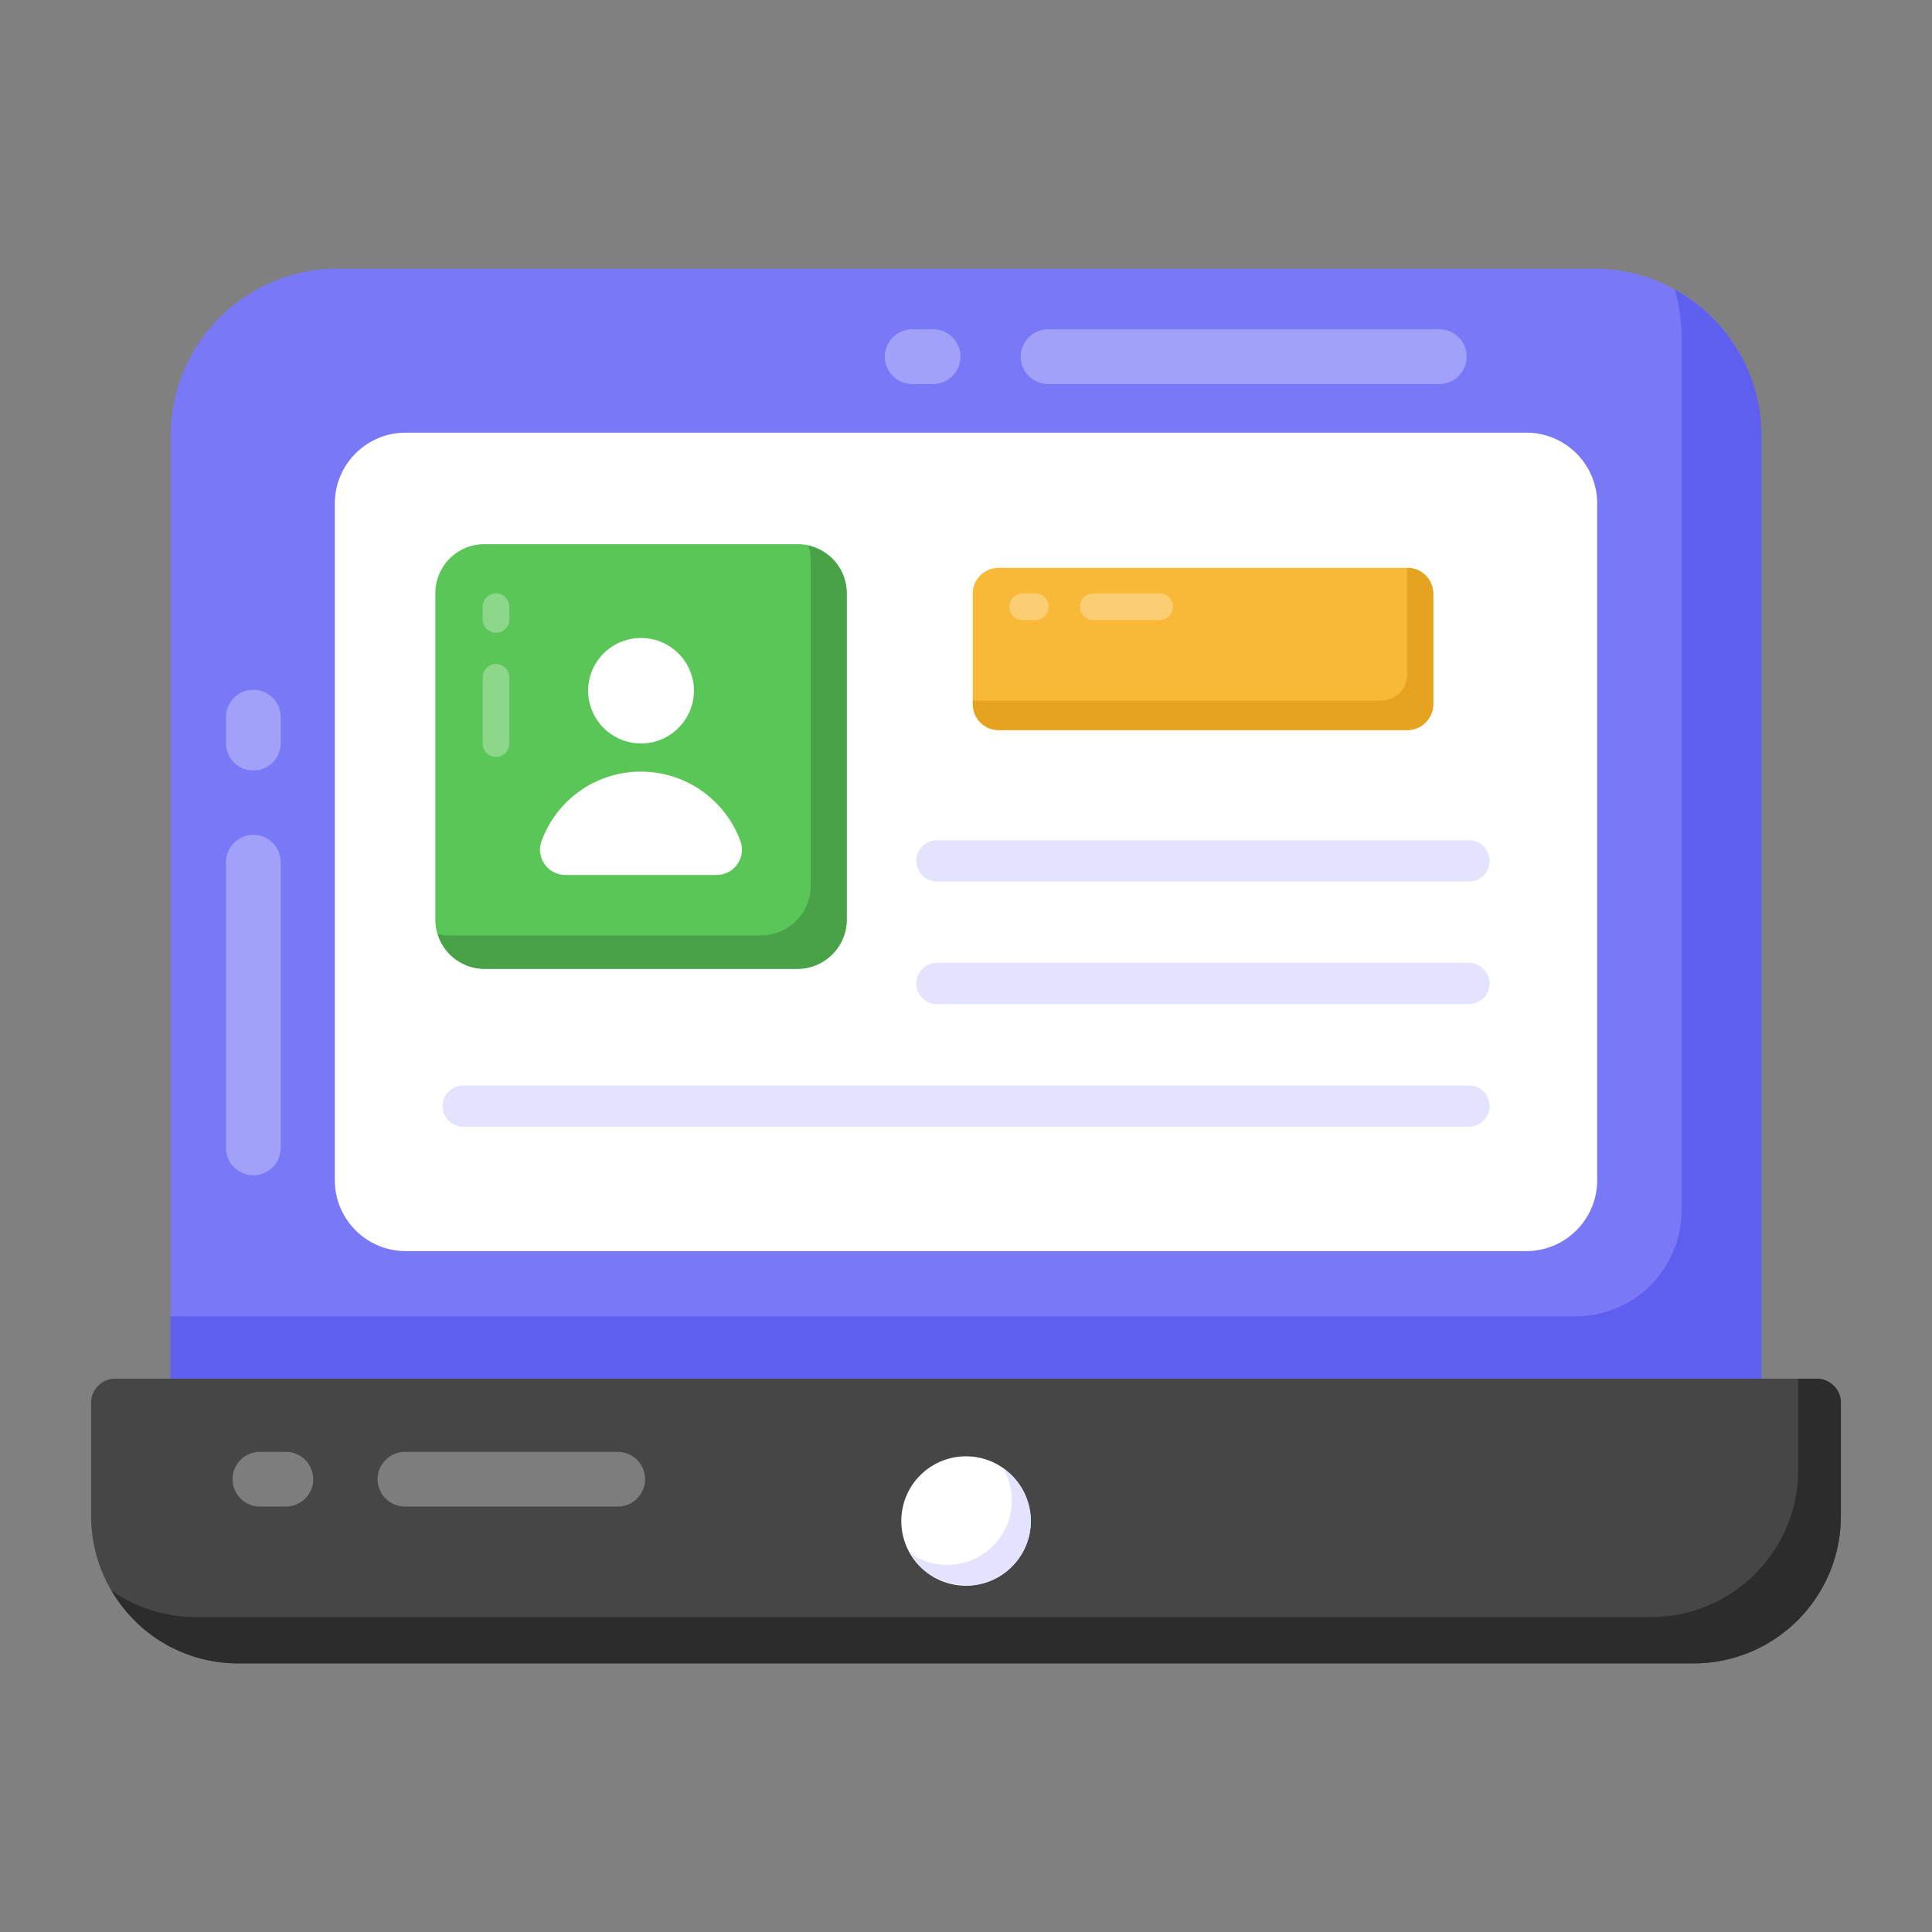 <?xml version="1.0" standalone="no"?><!DOCTYPE svg PUBLIC "-//W3C//DTD SVG 1.1//EN" "http://www.w3.org/Graphics/SVG/1.1/DTD/svg11.dtd"><svg class="icon" width="200px" height="200.00px" viewBox="0 0 1024 1024" version="1.1" xmlns="http://www.w3.org/2000/svg"><rect x="0" y="0" width="1024" height="1024" fill="#808080" stroke="none"/><path d="M975.698 743.501v60.068a78.056 78.056 0 0 1-78.056 78.056H126.358a78.056 78.056 0 0 1-78.056-78.056v-60.068c0-7.052 5.719-12.771 12.771-12.771H962.946c7.052 0 12.771 5.719 12.771 12.771z" fill="#474646" /><path d="M975.698 743.482v60.088c0 43.085-34.971 78.056-78.056 78.056H126.358a77.283 77.283 0 0 1-67.236-38.642c12.558 8.888 28.208 14.104 44.631 14.104h771.285c43.085 0 78.056-34.971 78.056-78.056v-48.302h9.854c6.955 0 12.752 5.796 12.752 12.752z" fill="#2D2C2C" /><path d="M933.482 230.883V730.711H90.518V230.883a88.489 88.489 0 0 1 88.489-88.508h665.986a88.489 88.489 0 0 1 88.489 88.489z" fill="#7979F7" /><path d="M134.279 622.901a14.491 14.491 0 0 1-14.491-14.491v-151.533a14.491 14.491 0 0 1 28.981 0v151.533a14.491 14.491 0 0 1-14.491 14.491zM134.279 408.383a14.491 14.491 0 0 1-14.491-14.491v-13.911a14.491 14.491 0 0 1 28.981 0v13.911a14.491 14.491 0 0 1-14.491 14.491zM494.708 203.525h-11.341a14.491 14.491 0 0 1 0-28.981h11.341a14.491 14.491 0 0 1 0 28.981zM762.977 203.525H555.394a14.491 14.491 0 0 1 0-28.981H762.977a14.491 14.491 0 0 1 0 28.981z" fill="#FFFFFF" opacity=".3" /><path d="M933.579 230.902v499.828H90.421v-33.038h744.68a56.165 56.165 0 0 0 56.165-56.165V178.543c0-8.694-1.352-17.195-3.671-25.117 27.435 15.07 45.983 44.051 45.983 77.476z" fill="#5E5EEF" /><path d="M177.461 625.529V266.897c0-20.75 16.809-37.579 37.579-37.579h593.92c20.75 0 37.579 16.809 37.579 37.579v358.632c0 20.75-16.828 37.579-37.579 37.579H215.04a37.579 37.579 0 0 1-37.579-37.579zM546.294 806.178a34.294 34.294 0 0 1-68.589 0 34.294 34.294 0 0 1 68.589 0z" fill="#FFFFFF" /><path d="M546.391 806.274c0 18.934-15.65 34.005-34.198 34.005-12.752 0-24.151-6.955-29.947-17.195a34.256 34.256 0 0 0 54.098-27.822c0-6.183-1.739-11.979-4.637-17.002 8.888 6.183 14.684 16.423 14.684 28.015z" fill="#E4E3FF" /><path d="M341.9 784.017a14.491 14.491 0 0 1-14.491 14.491h-112.891a14.491 14.491 0 0 1 0-28.981h112.891a14.491 14.491 0 0 1 14.491 14.491zM166.004 784.017a14.491 14.491 0 0 1-14.491 14.491h-13.872a14.491 14.491 0 0 1 0-28.981h13.872a14.491 14.491 0 0 1 14.491 14.491z" fill="#FFFFFF" opacity=".3" /><path d="M448.725 314.426v173.017c0 14.375-11.65 26.025-26.025 26.025H256.773a26.025 26.025 0 0 1-26.025-26.025v-173.017c0-14.375 11.65-26.025 26.025-26.025h165.927c14.375 0 26.025 11.65 26.025 26.025z" fill="#5BC658" /><path d="M448.802 314.503v172.921c0 14.491-11.786 26.083-26.083 26.083h-165.965c-11.592 0-21.639-7.728-24.731-18.548 1.739 0.58 3.671 0.773 5.603 0.773h165.965c14.297 0 26.083-11.786 26.083-26.083v-173.114c0-2.512-0.386-5.023-1.352-7.342 11.592 2.318 20.48 12.752 20.48 25.31z" fill="#49A247" /><path d="M759.595 314.677v58.581a13.698 13.698 0 0 1-13.698 13.698H529.253a13.698 13.698 0 0 1-13.679-13.698v-58.581c0-7.574 6.125-13.698 13.679-13.698h216.644c7.574 0 13.698 6.125 13.698 13.698z" fill="#F9B938" /><path d="M759.673 314.696v58.542c0 7.535-6.183 13.718-13.718 13.718h-216.779c-7.535 0-13.525-6.183-13.525-13.718v-1.932h216.392c7.535 0 13.718-5.989 13.718-13.718v-56.61h0.193c7.535 0 13.718 6.183 13.718 13.718z" fill="#E5A320" /><path d="M789.504 456.279a10.936 10.936 0 0 1-10.936 10.955H496.601a10.936 10.936 0 0 1 0-21.89h281.967c6.047 0 10.936 4.907 10.936 10.936zM789.504 521.274a10.936 10.936 0 0 1-10.936 10.936H496.601a10.936 10.936 0 0 1 0-21.89h281.967c6.047 0 10.936 4.907 10.936 10.955zM789.504 586.25a10.936 10.936 0 0 1-10.936 10.936H245.432a10.936 10.936 0 0 1 0-21.871h533.137c6.047 0 10.936 4.888 10.936 10.936z" fill="#E4E3FF" /><path d="M379.846 463.737c9.274 0 15.785-9.274 12.558-17.968a56.165 56.165 0 0 0-52.746-36.806 56.05 56.05 0 0 0-52.61 36.806c-3.207 8.694 3.323 17.968 12.578 17.968zM367.79 366.109c0 15.341-12.616 27.938-27.976 27.938a28.112 28.112 0 0 1-28.112-27.938 28.015 28.015 0 0 1 28.112-27.957c15.36 0 27.976 12.443 27.976 27.957z" fill="#FFFFFF" /><path d="M262.878 401.195a7.052 7.052 0 0 1-7.052-7.052v-35.164a7.052 7.052 0 0 1 14.104 0v35.164a7.052 7.052 0 0 1-7.052 7.052zM262.878 335.331a7.052 7.052 0 0 1-7.052-7.052v-6.762a7.052 7.052 0 0 1 14.104 0v6.762a7.052 7.052 0 0 1-7.052 7.052zM621.684 321.575a7.052 7.052 0 0 1-7.071 7.052h-35.164a7.052 7.052 0 0 1 0-14.104h35.164c3.903 0 7.071 3.149 7.071 7.052zM555.819 321.575a7.052 7.052 0 0 1-7.052 7.052h-6.762a7.052 7.052 0 0 1 0-14.104h6.762c3.883 0 7.052 3.149 7.052 7.052z" fill="#FFFFFF" opacity=".3" /></svg>